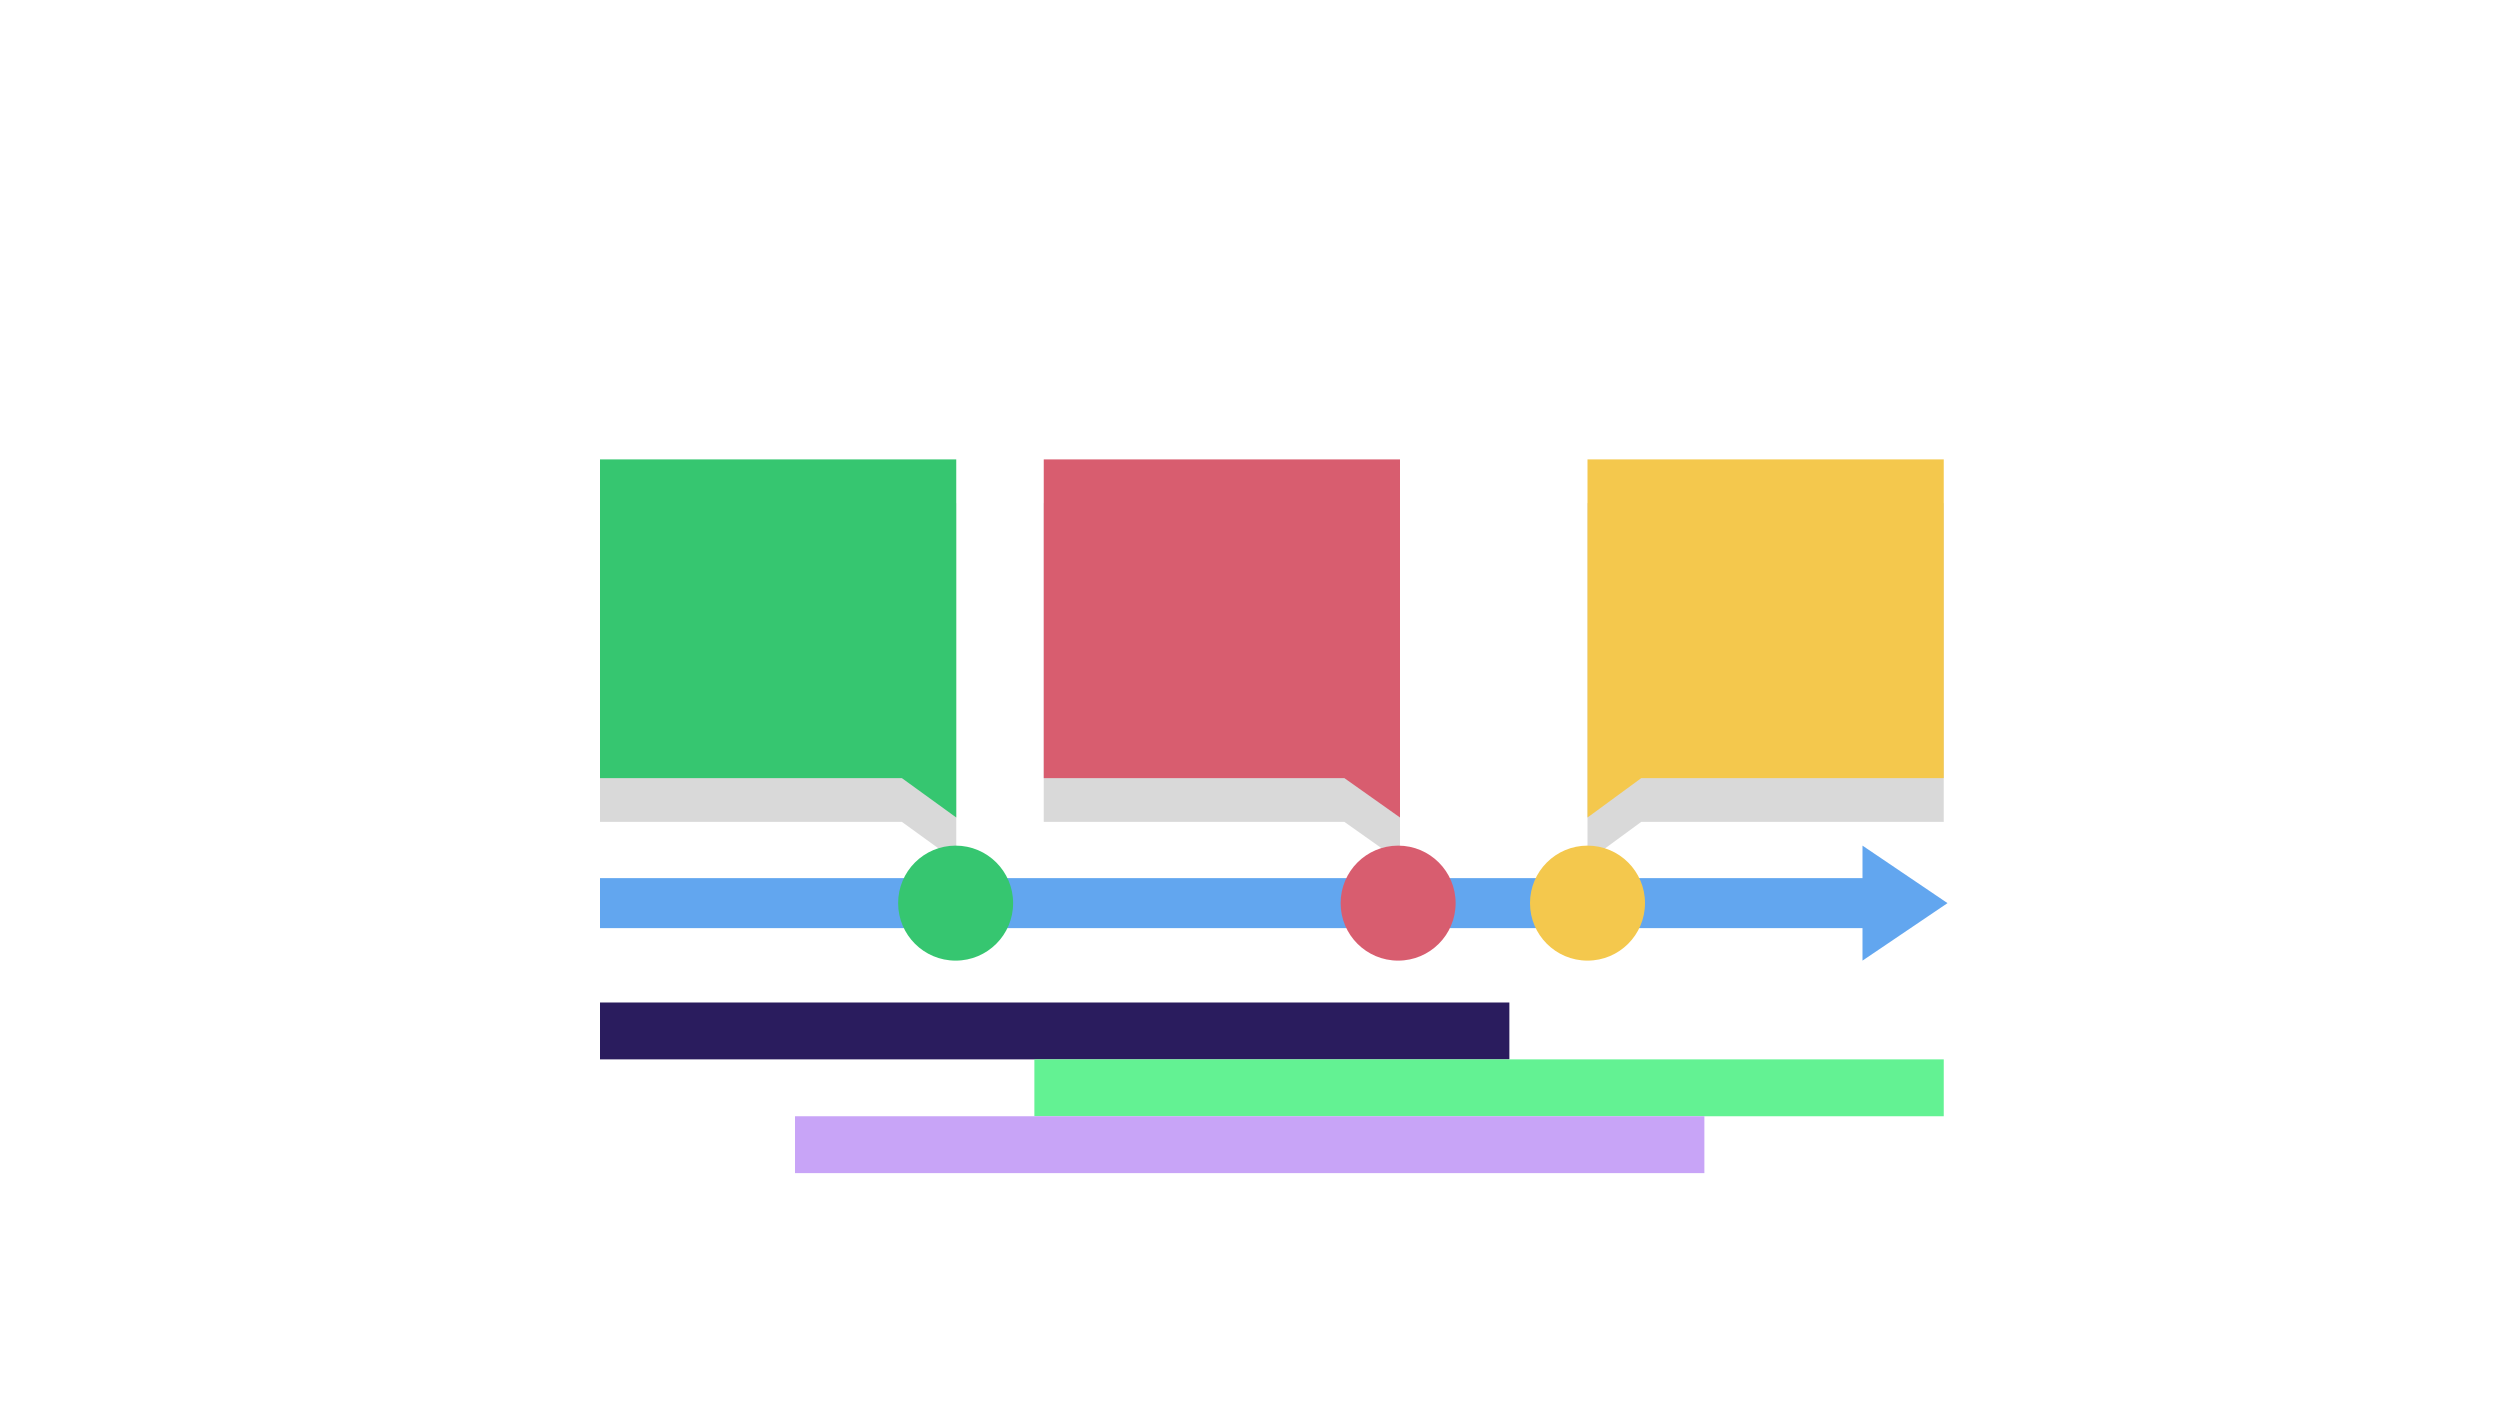 <svg xmlns="http://www.w3.org/2000/svg" viewBox="0 0 400 225">
<style type="text/css">
	.st0{fill:#62A6EF;}
	.st1{opacity:0.15;}
	.st2{fill:#36C670;}
	.st3{fill:#D85D6F;}
	.st4{fill:#F4C84D;}
	.st5{fill:none;}
	.st6{fill:#2A1C5E;}
	.st7{fill:#63F293;}
	.st8{fill:#C8A4F7;}
</style>
<g>
	<g id="Layer_2_00000068654873495499607410000001330433312754681486_">
		<g id="timeline">
			<g>
				<rect x="96" y="140.5" class="st0" width="205" height="8"/>
				<g>
					<g class="st1">
						<polygon points="96,80.5 96,131.5 144.3,131.5 153,137.8 153,131.1 153,123.1 153,80.5 						"/>
					</g>
					<polygon class="st2" points="96,73.5 96,124.5 144.3,124.5 153,130.8 153,124.1 153,116.1 153,73.5 					"/>
				</g>
				<g>
					<g class="st1">
						<polygon points="167,80.5 167,131.5 215.1,131.5 224,137.8 224,131.1 224,123.1 224,80.5 						"/>
					</g>
					<polygon class="st3" points="167,73.5 167,124.5 215.1,124.5 224,130.8 224,124.1 224,116.1 224,73.5 					"/>
				</g>
				<g>
					<g class="st1">
						<polygon points="311,80.5 311,131.5 262.6,131.5 254,137.8 254,131.1 254,123.1 254,80.5 						"/>
					</g>
					<polygon class="st4" points="311,73.5 311,124.5 262.6,124.5 254,130.8 254,124.1 254,116.1 254,73.5 					"/>
				</g>
				<circle class="st2" cx="152.9" cy="144.5" r="9.2"/>
				<circle class="st3" cx="223.7" cy="144.5" r="9.2"/>
				<circle class="st4" cx="254" cy="144.5" r="9.2"/>
				<polygon class="st0" points="298,135.3 311.6,144.5 298,153.7 				"/>
			</g>
			<rect y="0" class="st5" width="400" height="225"/>
		</g>
	</g>
</g>
<rect x="96" y="160.4" class="st6" width="145.5" height="9.1"/>
<rect x="165.5" y="169.5" class="st7" width="145.5" height="9.1"/>
<rect x="127.2" y="178.6" class="st8" width="145.5" height="9.1"/>
</svg>